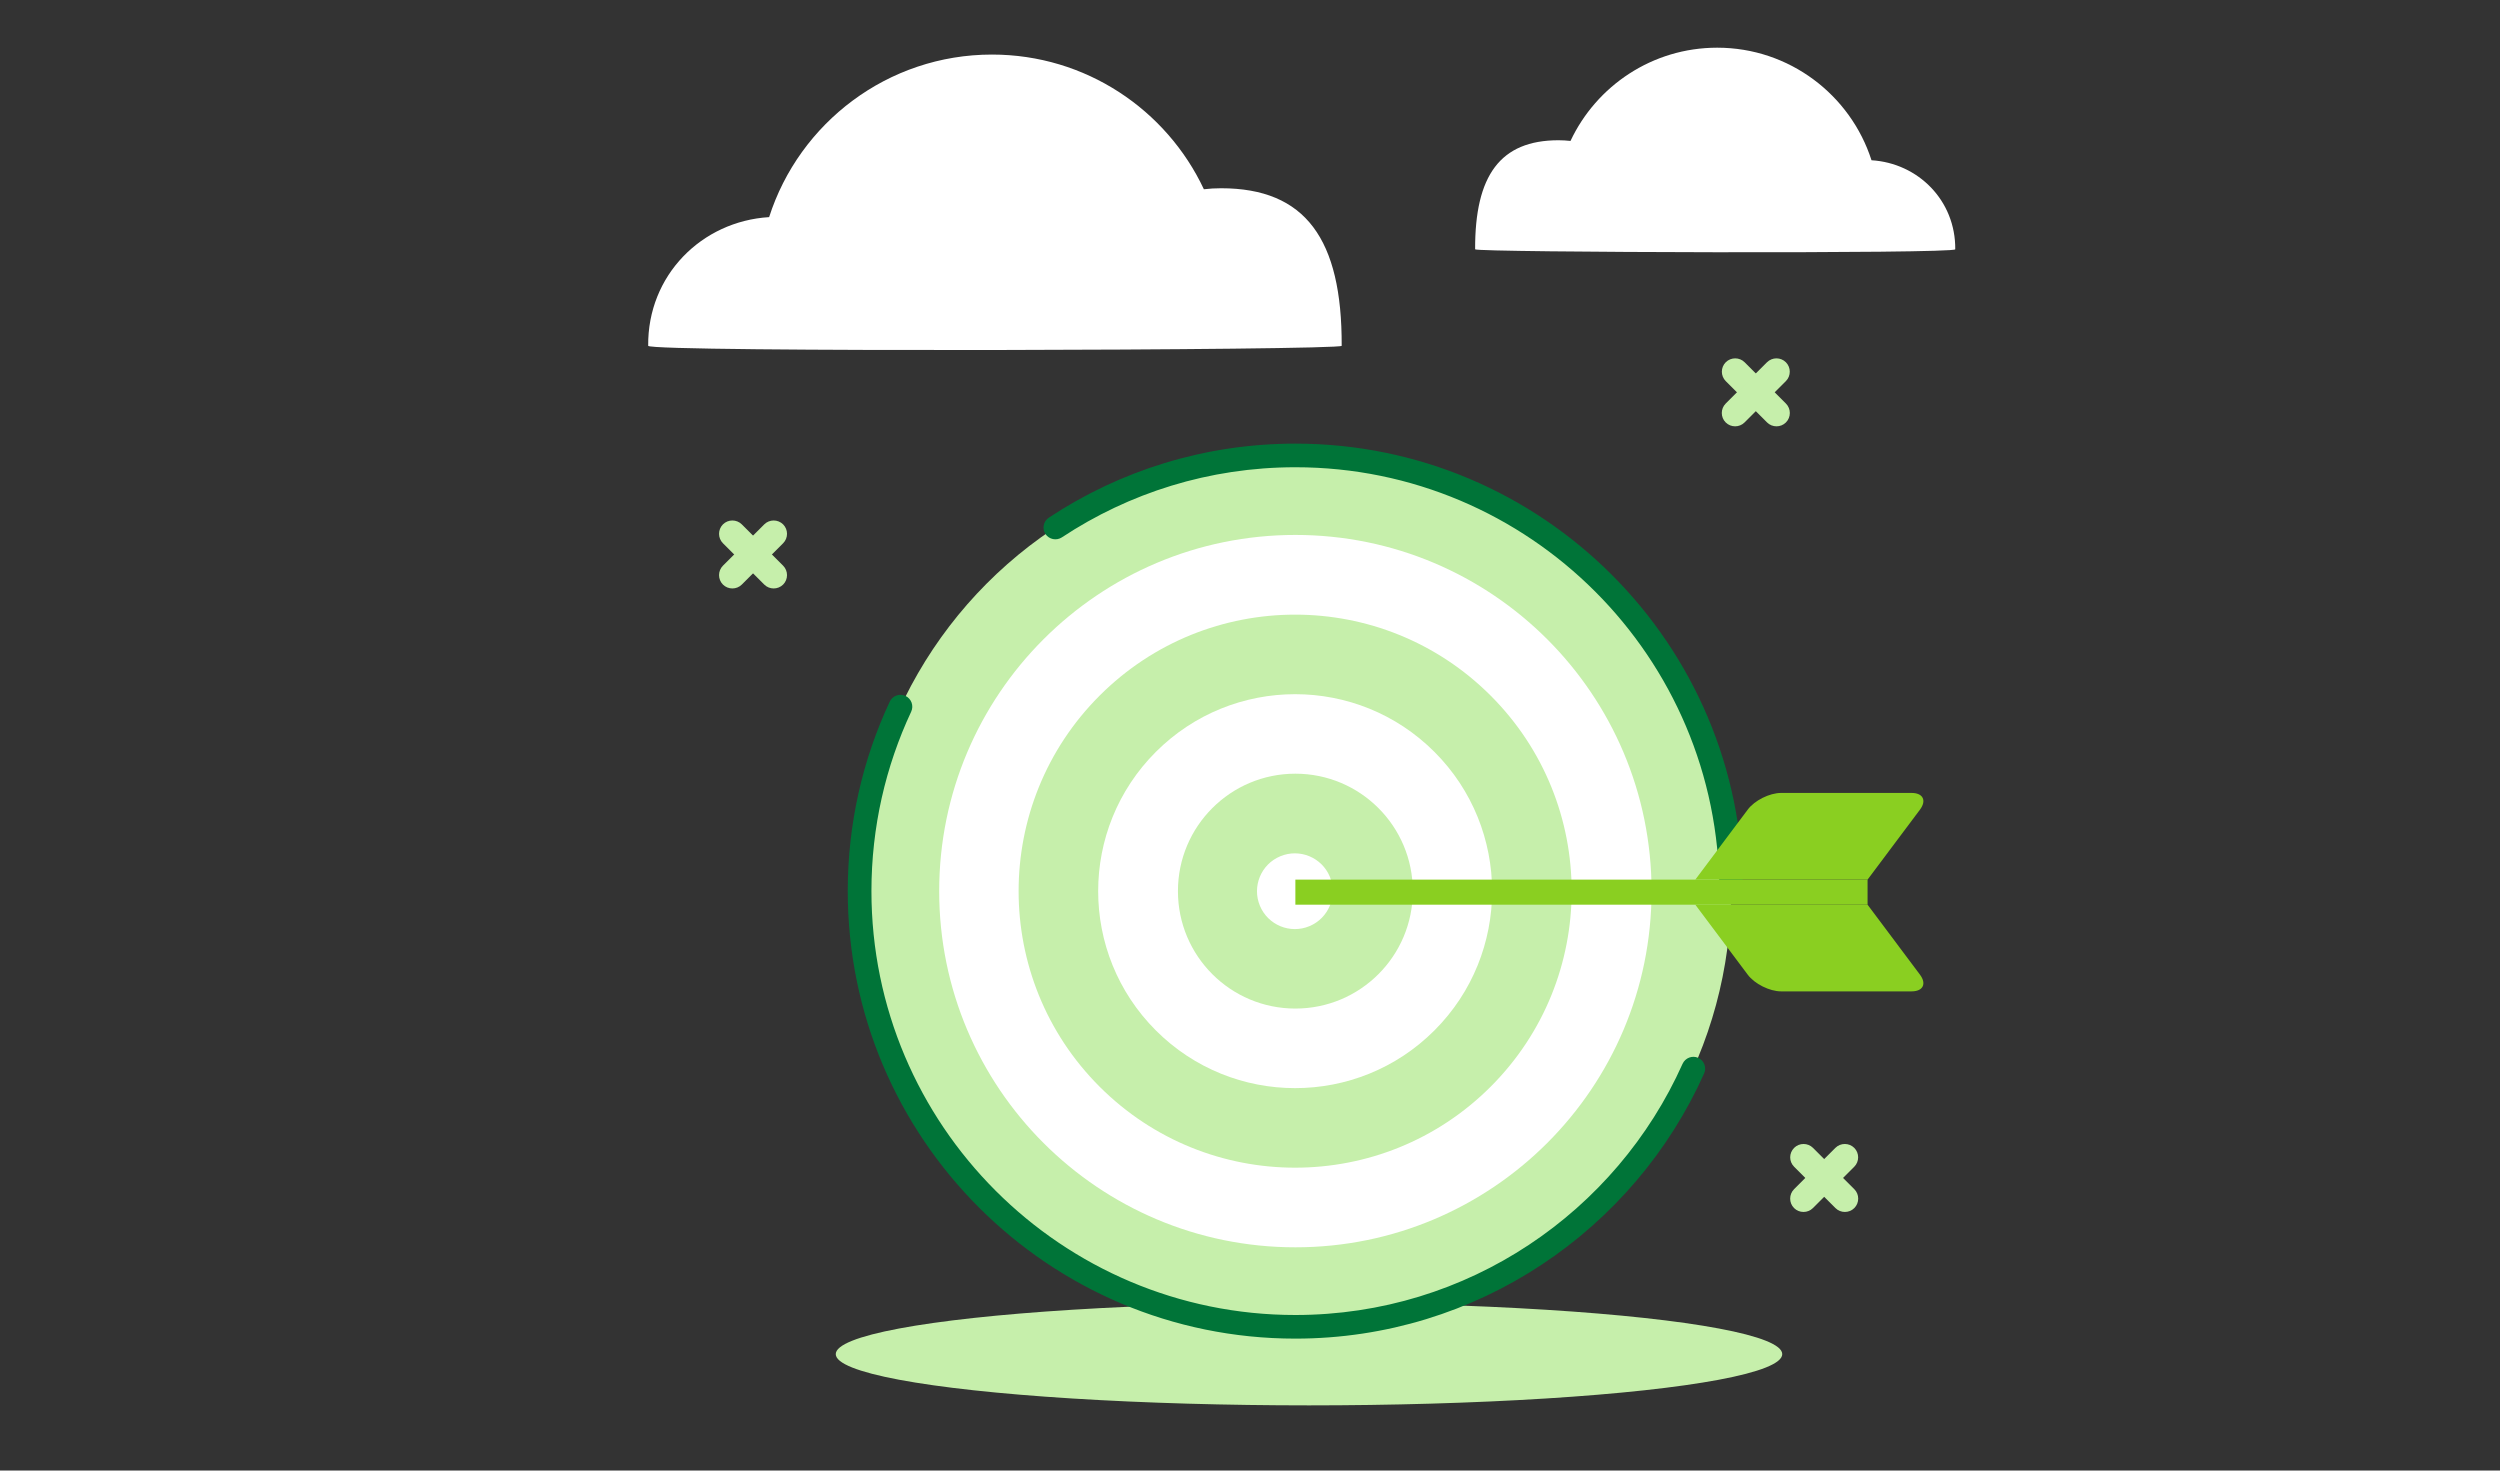 <?xml version="1.0" encoding="utf-8"?>
<!-- Generator: Adobe Illustrator 25.0.0, SVG Export Plug-In . SVG Version: 6.00 Build 0)  -->
<svg version="1.1" id="Layer_1" xmlns="http://www.w3.org/2000/svg" xmlns:xlink="http://www.w3.org/1999/xlink" x="0px" y="0px"
	 viewBox="0 0 4000 2352.9" style="enable-background:new 0 0 4000 2352.9;" xml:space="preserve">
<rect x="0" y="0" width="4000" height="2352.9" fill="#333333" stroke="none"/>
<style type="text/css">
	.st01{fill-rule:evenodd;clip-rule:evenodd;fill:#FFFFFF;}
	.st1{fill-rule:evenodd;clip-rule:evenodd;fill:#C6EFAB;}
	.st2{fill-rule:evenodd;clip-rule:evenodd;fill:#007438;}
	.st3{fill:#C6EFAB;}
	.st4{fill-rule:evenodd;clip-rule:evenodd;fill:#8ACF21;}
	.st5{fill:#8ACF21;}
</style>
<g>
	<path class="st01" d="M2512.8,225.5c41.4-88.1,131-149.2,234.7-149.2c115.5,0,213.4,75.7,246.9,180.1c74.7,4.6,134.7,64.5,134,142.5
		c-0.1,7.4-768.2,5.1-768.2,0c-0.4-118.1,40.1-174.5,133.5-174.5C2500.1,224.4,2506.5,224.8,2512.8,225.5z"/>
	<path class="st01" d="M1926.2,302.8c-59.8-127.3-189.2-215.5-339-215.5c-166.8,0-308.3,109.3-356.6,260.1
		c-107.9,6.6-194.6,93.1-193.5,205.9c0.1,10.6,1109.6,7.3,1109.6,0c0.6-170.6-57.9-252.1-192.9-252.1
		C1944.5,301.2,1935.3,301.7,1926.2,302.8L1926.2,302.8z"/>
	<g>
		<path class="st1" d="M2870.6,1866.8l66.1,66.1c8.3,8.3,21.9,8.3,30.2,0c8.3-8.3,8.3-21.9,0-30.2l-66.1-66.1
			c-8.3-8.3-21.9-8.3-30.2,0C2862.2,1845,2862.2,1858.5,2870.6,1866.8z"/>
		<path class="st1" d="M2936.6,1836.6l-66.1,66.1c-8.3,8.3-8.3,21.9,0,30.2c8.3,8.3,21.9,8.3,30.2,0l66.1-66.1
			c8.3-8.3,8.3-21.9,0-30.2C2958.5,1828.3,2944.9,1828.3,2936.6,1836.6z"/>
	</g>
	<g>
		<path class="st1" d="M1156.7,869.2l66.1,66.1c8.3,8.3,21.8,8.3,30.2,0c8.3-8.3,8.3-21.9,0-30.2l-66.1-66.1
			c-8.3-8.3-21.9-8.3-30.2,0C1148.4,847.4,1148.4,860.9,1156.7,869.2z"/>
		<path class="st1" d="M1222.8,839l-66.1,66.1c-8.3,8.3-8.3,21.9,0,30.2c8.3,8.3,21.9,8.3,30.2,0l66.1-66.1c8.3-8.3,8.3-21.9,0-30.2
			C1244.6,830.7,1231.1,830.7,1222.8,839z"/>
	</g>
	<path class="st1" d="M2761.2,609.8l66.1,66.1c8.3,8.3,21.9,8.3,30.2,0c8.3-8.3,8.3-21.9,0-30.2l-66.1-66.1
		c-8.3-8.3-21.9-8.3-30.2,0C2752.9,587.9,2752.9,601.5,2761.2,609.8z"/>
	<path class="st1" d="M2827.2,579.6l-66.1,66.1c-8.3,8.3-8.3,21.9,0,30.2c8.3,8.3,21.9,8.3,30.2,0l66.1-66.1
		c8.3-8.3,8.3-21.9,0-30.2C2849.1,571.3,2835.6,571.3,2827.2,579.6z"/>
	<g>
		<ellipse class="st1" cx="2094.4" cy="2166.6" rx="757.2" ry="82"/>
		<circle class="st1" cx="2072.6" cy="1425.8" r="697.2"/>
		<path class="st2" d="M2692.1,1702.1c-105.9,236.8-343.6,401.9-619.5,401.9c-374.3,0-678.3-303.9-678.3-678.3
			c0-102.6,22.8-199.8,63.6-287c4.4-9.5,0.4-20.7-9.1-25.2c-9.5-4.4-20.7-0.4-25.2,9.1c-43.1,92.1-67.2,194.8-67.2,303.1
			c0,395.2,320.9,716.1,716.1,716.1c291.3,0,542.3-174.4,654.1-424.3c4.3-9.5,0-20.7-9.6-25
			C2707.6,1688.3,2696.4,1692.6,2692.1,1702.1L2692.1,1702.1z"/>
		<path class="st2" d="M1699,859.8c107.2-70.9,235.6-112.2,373.6-112.2c374.3,0,678.3,303.9,678.3,678.3c0,10.5,8.5,18.9,18.9,18.9
			c10.5,0,18.9-8.5,18.9-18.9c0-395.2-320.9-716.1-716.1-716.1c-145.7,0-281.4,43.6-394.5,118.5c-8.7,5.8-11.1,17.5-5.3,26.2
			C1678.5,863.1,1690.3,865.5,1699,859.8z"/>
		<circle class="st01" cx="2072.6" cy="1425.8" r="569.9"/>
		
			<ellipse transform="matrix(0.707 -0.707 0.707 0.707 -401.153 1883.143)" class="st1" cx="2072.6" cy="1425.8" rx="442.5" ry="442.5"/>
		
			<ellipse transform="matrix(0.707 -0.707 0.707 0.707 -401.153 1883.143)" class="st01" cx="2072.6" cy="1425.8" rx="315.2" ry="315.2"/>
		<path class="st3" d="M1884.7,1425.8c0,103.8,84.1,187.9,187.9,187.9c103.8,0,187.9-84.1,187.9-187.9
			c0-103.8-84.1-187.9-187.9-187.9C1968.8,1237.9,1884.7,1322,1884.7,1425.8z"/>
		
			<ellipse transform="matrix(0.923 -0.384 0.384 0.923 -388.744 905.812)" class="st01" cx="2072.6" cy="1425.8" rx="60.6" ry="60.6"/>
		<rect x="2072.6" y="1407.4" class="st4" width="915.5" height="40.1"/>
		<path class="st5" d="M2988.1,1407.4l83.8-111.9c11-14.7,5-26.8-13.4-26.8h-208.8c-18.4,0-42.5,12-53.4,26.8l-83.8,111.9H2988.1
			L2988.1,1407.4z"/>
		<path class="st5" d="M2988.1,1447.5l83.8,111.9c11,14.7,5,26.8-13.4,26.8h-208.8c-18.4,0-42.5-12.1-53.4-26.8l-83.8-111.9H2988.1
			L2988.1,1447.5z"/>
	</g>
</g>
</svg>
